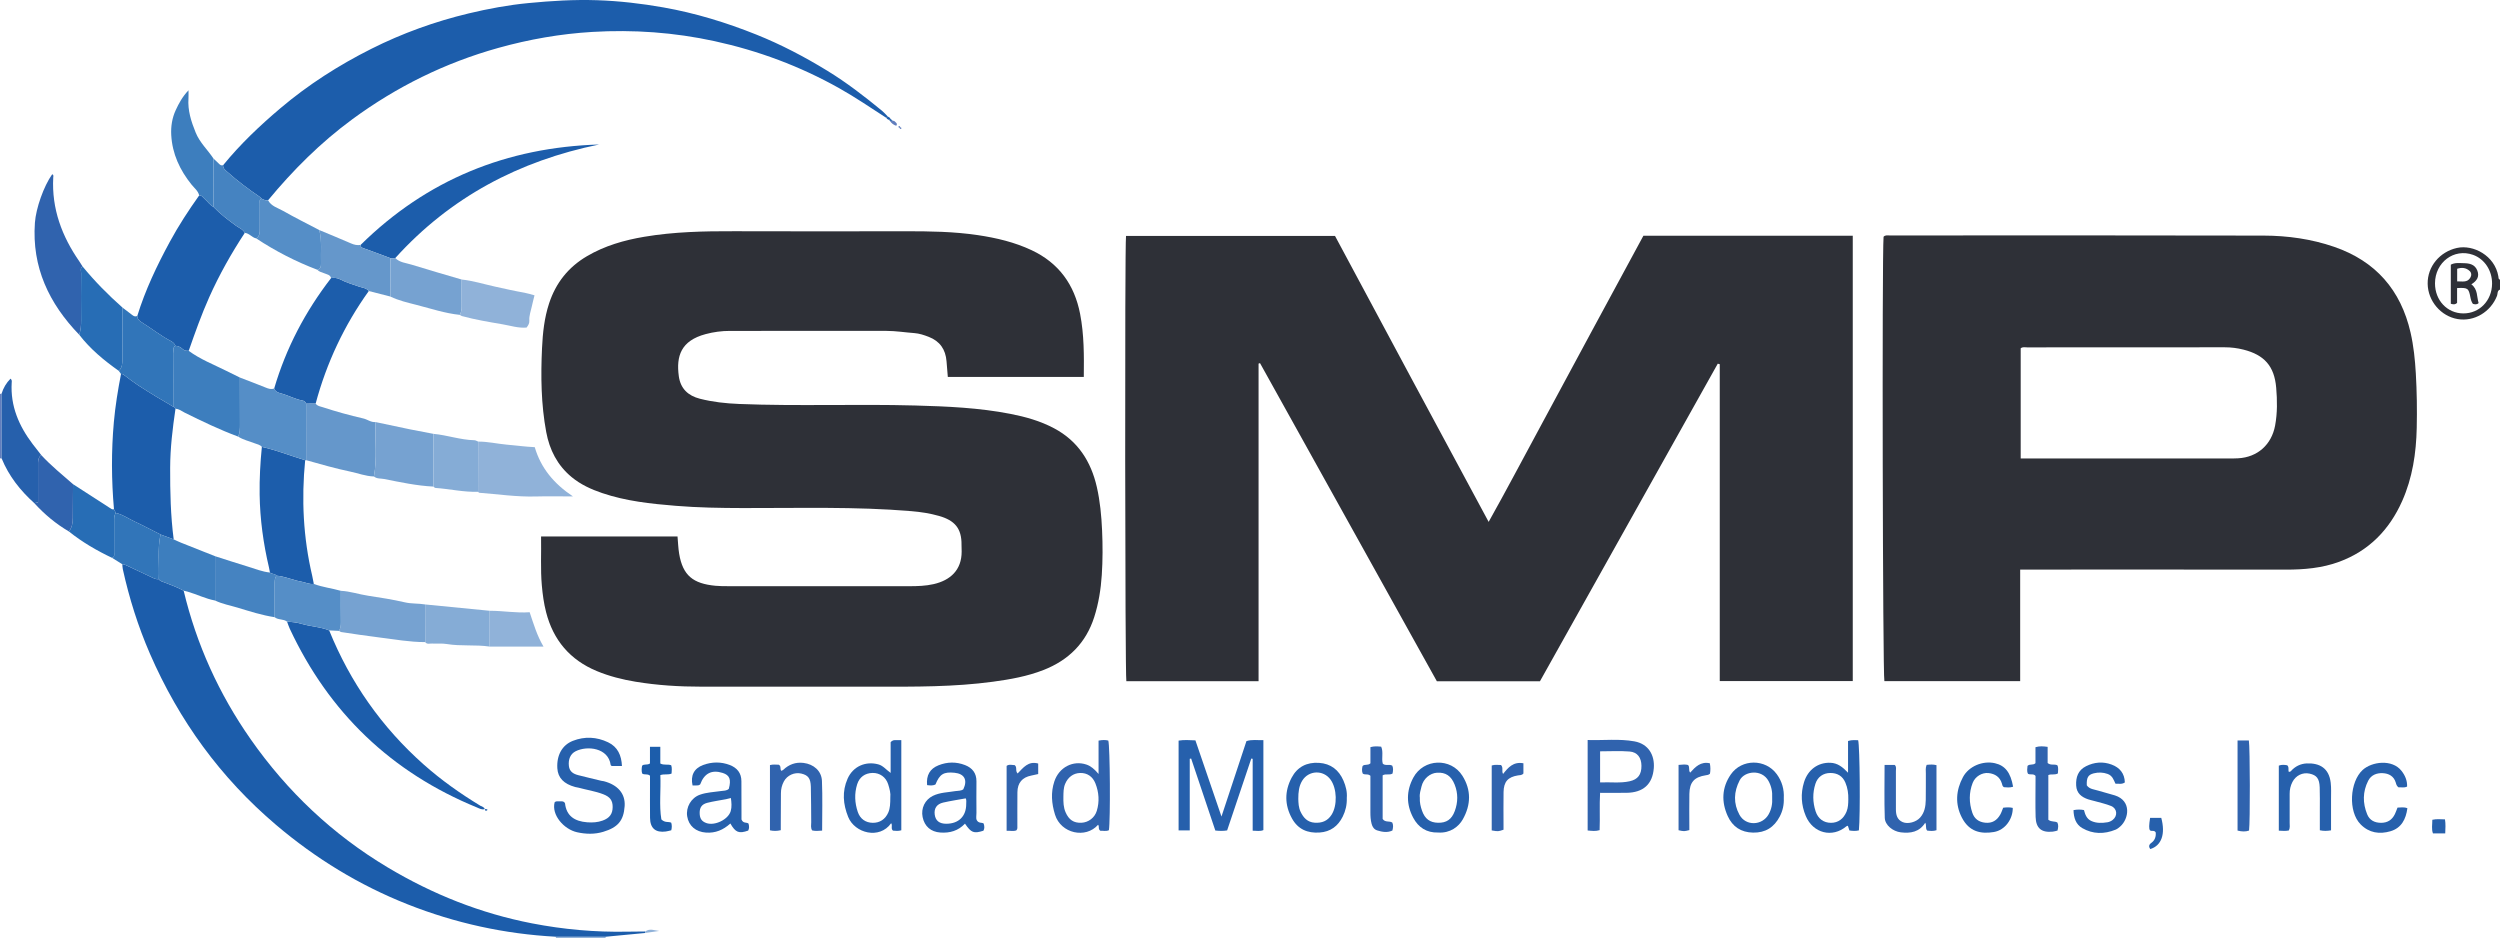 <?xml version="1.0" encoding="iso-8859-1"?>
<!-- Generator: Adobe Illustrator 27.0.0, SVG Export Plug-In . SVG Version: 6.00 Build 0)  -->
<svg version="1.1" id="Layer_1" xmlns="http://www.w3.org/2000/svg" xmlns:xlink="http://www.w3.org/1999/xlink" x="0px" y="0px"
	 viewBox="0 0 1511 567.019" style="enable-background:new 0 0 1511 567.019;" xml:space="preserve">
<g>
	<path style="fill:#2E3037;" d="M1511,175.019c-1.805,0.658-1.311,2.526-1.801,3.779c-3.811,9.742-13.772,15.731-23.761,14.053
		c-10.169-1.708-17.999-10.904-18.159-21.327c-0.161-10.507,7.362-19.359,17.689-21.659c9.848-2.194,22.926,4.594,25.037,17.173
		c0.131,0.779-0.093,1.698,0.994,1.982C1511,171.019,1511,173.019,1511,175.019z M1506.209,171.501
		c0.085-7.988-4.54-14.995-11.541-17.486c-11.468-4.081-22.911,4.506-22.956,17.226c-0.036,10.262,7.364,18.134,17.097,18.187
		C1498.574,189.481,1506.1,181.726,1506.209,171.501z"/>
	<path style="fill:#627EBD;" d="M0.98,277.051c-0.327-0.011-0.654-0.022-0.98-0.033c0-13,0-26,0-39
		c0.328,0.113,0.644,0.087,0.949-0.078C0.959,250.977,0.97,264.014,0.98,277.051z"/>
	<path style="fill:#90B2D9;" d="M336,567.019c0.035-0.292,0.014-0.58-0.063-0.864c10.044,0.003,20.087,0.007,30.131,0.01
		c-0.071,0.281-0.093,0.565-0.068,0.853C356,567.019,346,567.019,336,567.019z"/>
	<path style="fill:#2E3037;" d="M760.677,219.757c0,31.979,0,63.958,0,95.937c0,31.948,0,63.896,0,96.036c-27.062,0-53.5,0-79.912,0
		c-0.793-3.792-0.998-262.979-0.198-269.117c41.887,0,83.818,0,126.323,0c15.275,28.49,30.699,57.307,46.169,86.1
		c15.402,28.667,30.85,57.309,46.684,86.718c10.877-19.412,21.001-38.688,31.368-57.827c10.359-19.124,20.62-38.302,30.952-57.441
		c10.402-19.269,20.839-38.519,31.213-57.689c42.324,0,84.274,0,126.537,0c0,89.742,0,179.308,0,269.163
		c-26.576,0-53.161,0-80.392,0c0-63.846,0-127.68,0-191.514c-0.402-0.104-0.804-0.208-1.205-0.312
		c-35.815,63.967-71.63,127.935-107.475,191.955c-20.79,0-41.423,0-62.297,0c-35.621-64.082-71.254-128.184-106.887-192.287
		C761.264,219.573,760.97,219.665,760.677,219.757z"/>
	<path style="fill:#2E3037;" d="M655.049,227.837c-27.67,0-54.786,0-82.189,0c-0.269-3.27-0.528-6.385-0.78-9.502
		c-0.576-7.122-3.974-12.117-10.779-14.749c-2.819-1.09-5.693-2.05-8.65-2.261c-5.644-0.402-11.235-1.344-16.923-1.333
		c-31.499,0.057-62.998,0.048-94.497,0.007c-5.031-0.007-9.943,0.648-14.781,1.947c-14.896,3.999-17.832,13.27-16.177,25.428
		c1.03,7.567,5.671,11.814,12.721,13.615c7.749,1.98,15.654,2.843,23.666,3.166c35.48,1.429,70.982-0.043,106.462,0.928
		c19.299,0.528,38.606,1.357,57.61,5.07c9.112,1.78,18.075,4.3,26.376,8.716c14.382,7.65,22.29,20.013,25.821,35.501
		c1.964,8.613,2.772,17.364,3.174,26.207c0.409,9.006,0.409,17.98-0.181,26.955c-0.568,8.638-1.92,17.142-4.569,25.439
		c-5.007,15.682-15.498,26.034-30.611,31.965c-9.807,3.849-20.088,5.67-30.483,7.083c-23.52,3.197-47.168,3.041-70.82,3.013
		c-35.165-0.042-70.331-0.02-105.496-0.006c-13.337,0.006-26.605-0.805-39.779-2.985c-8.053-1.332-15.936-3.323-23.467-6.453
		c-16.146-6.711-26.298-18.661-30.639-35.602c-1.367-5.337-2.101-10.768-2.578-16.228c-0.853-9.769-0.272-19.551-0.453-29.534
		c27.714,0,54.969,0,82.47,0c0.324,3.565,0.42,7.037,0.985,10.431c2.197,13.197,8.427,18.114,21.977,19.392
		c2.483,0.234,4.994,0.24,7.492,0.241c36.499,0.014,72.998,0.006,109.496,0.015c5.002,0.001,9.998-0.136,14.89-1.265
		c10.01-2.311,16.924-8.444,16.893-19.697c-0.004-1.332-0.1-2.664-0.082-3.996c0.139-10.016-4.132-14.819-13.629-17.521
		c-5.441-1.548-11.007-2.395-16.653-2.87c-33.929-2.854-67.931-1.792-101.908-1.878c-13.505-0.034-27.01-0.253-40.448-1.348
		c-15.055-1.228-30.136-2.819-44.575-7.721c-6.616-2.246-12.938-5.116-18.422-9.642c-8.635-7.126-13.369-16.479-15.368-27.222
		c-3.123-16.783-3.33-33.759-2.537-50.758c0.427-9.15,1.382-18.202,4.271-26.997c4.073-12.4,11.611-21.906,22.843-28.514
		c10.75-6.325,22.509-9.715,34.692-11.765c17.966-3.024,36.097-3.418,54.271-3.355c34.498,0.119,68.998,0.066,103.496,0.019
		c14.666-0.02,29.318,0.179,43.854,2.342c11.195,1.666,22.155,4.249,32.481,9.105c16.469,7.744,25.893,20.872,29.304,38.478
		C655.237,202.169,655.19,214.814,655.049,227.837z"/>
	<path style="fill:#2E3037;" d="M1220.991,344.25c0,22.896,0,45.023,0,67.412c-27.519,0-54.783,0-82.074,0
		c-0.995-3.519-1.481-256.49-0.49-268.569c1.068-1.15,2.476-0.781,3.764-0.781c75.32-0.014,150.639-0.12,225.958,0.082
		c14.479,0.039,28.842,2.04,42.651,6.803c25.042,8.638,40.251,26.085,46.139,51.796c1.861,8.126,2.696,16.367,3.183,24.697
		c0.642,10.991,0.788,21.977,0.55,32.963c-0.33,15.222-2.552,30.134-8.808,44.188c-7.722,17.347-20.05,30.051-38.042,36.697
		c-10.414,3.847-21.322,4.763-32.382,4.746c-51.49-0.077-102.981-0.034-154.472-0.034
		C1225.17,344.25,1223.372,344.25,1220.991,344.25z M1221.308,277.112c1.669,0,3.128,0,4.586,0c40.457,0,80.913,0.001,121.37-0.005
		c1.831,0,3.665-0.012,5.492-0.115c11.725-0.66,20.175-8.247,22.323-19.8c1.415-7.611,1.296-15.297,0.649-22.891
		c-1.11-13.014-7.167-19.797-19.769-22.988c-3.688-0.934-7.489-1.417-11.356-1.413c-39.791,0.045-79.581,0.022-119.372,0.051
		c-1.265,0.001-2.647-0.435-3.923,0.558C1221.308,232.55,1221.308,254.611,1221.308,277.112z"/>
	<path style="fill:#1C5DAB;" d="M134.861,99.846c10.337-12.693,22.162-23.891,34.627-34.441
		c16.831-14.245,35.299-26.029,54.961-35.903c18.738-9.409,38.376-16.488,58.777-21.382c11.946-2.866,23.991-5.095,36.253-6.27
		c13.763-1.319,27.528-2.189,41.343-1.722c13.457,0.455,26.814,1.994,40.079,4.34c19.346,3.421,38.019,9.136,56.224,16.434
		c14.981,6.005,29.224,13.475,42.977,21.903c11.653,7.142,22.436,15.469,32.97,24.134c1.274,1.048,2.361,2.325,3.535,3.495
		c-0.283,0.279-0.565,0.559-0.848,0.838c-9.496-6.11-18.806-12.504-28.676-18.033c-23.641-13.244-48.699-22.591-75.18-28.363
		c-24.4-5.318-49.084-7.058-73.895-5.584c-19.229,1.143-38.211,4.47-56.852,9.673c-32.057,8.948-61.386,23.424-88.149,43.068
		c-19.146,14.054-35.87,30.724-50.987,49.017c-1.497,0.27-2.755-0.375-4.006-1.046c-0.334-0.34-0.623-0.747-1.01-1.009
		c-6.838-4.631-13.426-9.587-19.592-15.087C136.198,102.824,134.755,101.799,134.861,99.846z"/>
	<path style="fill:#1C5DAB;" d="M366.068,566.166c-10.044-0.003-20.087-0.007-30.131-0.01c-30.934-1.659-60.79-8.191-89.605-19.599
		c-29.174-11.55-55.531-27.674-79.441-47.961c-33.595-28.503-58.746-63.182-76.268-103.49
		c-7.163-16.479-12.529-33.554-16.399-51.097c-0.213-0.967-0.207-1.984-0.303-2.977c0.843-0.038,1.567,0.242,2.335,0.612
		c5.151,2.476,10.335,4.884,15.51,7.31c1.335,0.626,2.652,1.332,4.212,1.097c0.755,1.229,2.098,1.467,3.295,1.926
		c3.979,1.526,7.985,2.987,11.734,5.045c7.758,32.5,21.352,62.4,40.475,89.744c22.129,31.64,49.656,57.648,82.818,77.476
		c27.124,16.217,56.117,27.799,87.243,33.83c18.995,3.681,38.141,5.401,57.482,5.026c3.662-0.071,7.324-0.075,10.987-0.11
		c0.001,0.308-0.039,0.611-0.12,0.908C381.952,564.652,374.01,565.409,366.068,566.166z"/>
	<path style="fill:#1C5DAB;" d="M82.971,190.983c4.822-15.691,11.86-30.419,19.65-44.802c5.281-9.751,11.328-19.036,17.764-28.065
		c1.585-0.167,2.226,1.174,3.183,2.002c1.846,1.598,3.207,3.731,5.422,4.925c4.122,4.287,8.833,7.852,13.622,11.351
		c1.838,1.343,4.214,2.109,5.32,4.365c-8.12,12.383-15.37,25.231-21.43,38.769c-4.754,10.619-8.612,21.557-12.448,32.515
		c-1.322,0.016-2.541-0.021-3.654-1.058c-1.189-1.108-2.653-1.916-4.382-1.984c-0.489-1.314-1.503-2.209-2.662-2.814
		c-6.106-3.187-11.483-7.494-17.299-11.12C84.467,194.076,82.98,193.119,82.971,190.983z"/>
	<path style="fill:#1C5DAB;" d="M68.893,307.826c-1.544-17.587-1.658-35.168-0.072-52.769c0.88-9.764,2.454-19.405,4.32-29.012
		c1.109-0.141,1.799,0.549,2.594,1.175c2.569,2.02,5.184,3.963,7.935,5.757c6.984,4.557,14.128,8.837,21.342,13.01
		c0.59,0.144,0.895,0.555,1.043,1.112c-1.747,11.827-3.174,23.669-3.213,35.665c-0.047,14.463,0.267,28.893,2.136,43.254
		c-2.66-0.99-5.32-1.98-7.979-2.97c-5.256-2.65-10.454-5.426-15.789-7.907c-3.724-1.732-7.109-4.221-11.21-5.125
		C69.632,309.286,69.263,308.556,68.893,307.826z"/>
	<path style="fill:#1C5DAB;" d="M184.443,278.163c-2.315,23.515-1.163,46.818,4.259,69.863c0.38,1.617,0.65,3.259,0.971,4.89
		c-2.681,0.371-5.058-0.939-7.592-1.381c-5.093-0.888-9.848-3.202-15.062-3.594c-0.893-1.434-2.816-0.781-3.862-1.906
		c-0.183-0.976-0.327-1.961-0.555-2.926c-3.432-14.542-5.463-29.253-5.676-44.218c-0.137-9.633,0.386-19.219,1.345-28.793
		C167.208,272.097,175.713,275.497,184.443,278.163z"/>
	<path style="fill:#1C5DAB;" d="M198.953,381.013c12.774,31.469,31.753,58.531,57.184,81.11
		c10.614,9.423,22.112,17.539,34.213,24.879c0.928,0.563,2.265,0.709,2.635,2.034l0.038-0.041c-1.767,0.605-3.226-0.337-4.741-0.958
		c-51.85-21.245-89.476-57.386-113.173-108.101c-0.63-1.348-1.065-2.788-1.591-4.184c2.966,0.141,5.912,0.457,8.765,1.304
		C187.768,378.681,193.601,378.833,198.953,381.013z"/>
	<path style="fill:#1C5DAB;" d="M222.893,175.895c-14.845,20.72-25.508,43.414-32.115,68.024c-1.923,0.02-3.845,0.04-5.768,0.06
		c-0.33-1.042-1.107-1.696-2.105-1.872c-4.691-0.827-8.846-3.253-13.429-4.428c-1.513-0.388-3.173-1.07-3.75-2.899
		c7.182-24.448,18.828-46.594,34.398-66.717c1.992-0.252,3.875-0.092,5.717,0.904c3.458,1.87,7.273,2.845,10.944,4.188
		C218.863,173.915,221.324,173.962,222.893,175.895z"/>
	<path style="fill:#1C5DAB;" d="M217.966,148.012c39.974-39.402,88.302-58.964,144.164-60.683
		c-48.331,9.875-89.925,31.808-123.221,68.634c-0.966,0.034-1.932,0.067-2.898,0.101c-5.31-1.984-10.597-4.032-15.946-5.904
		C218.867,149.741,217.897,149.492,217.966,148.012z"/>
	<path style="fill:#3063AE;" d="M47.879,202.322c-18.246-18.882-28.701-40.839-26.779-67.705c0.627-8.76,5.297-22.017,10.431-29.277
		c1.067,0.36,0.682,1.295,0.648,1.948c-1.007,18.922,5.249,35.566,15.875,50.852c0.656,0.943,1.234,1.939,1.849,2.911
		c-1.67,1.061-0.855,2.725-0.866,4.091c-0.077,9.473-0.101,18.947-0.005,28.42C49.063,196.565,48.834,199.477,47.879,202.322z"/>
	<path style="fill:#558EC7;" d="M165.727,234.78c0.578,1.829,2.238,2.511,3.75,2.899c4.582,1.175,8.738,3.601,13.429,4.428
		c0.998,0.176,1.774,0.83,2.105,1.872c0.003,11.383,0.006,22.767,0.009,34.15l-0.282,0.131l-0.294-0.097
		c-8.731-2.666-17.235-6.066-26.172-8.065c-1.118-1.36-2.798-1.552-4.305-2.152c-3.336-1.33-6.918-2.059-9.986-4.048
		c0.964-2.337,1.064-4.774,1.045-7.274c-0.073-9.482-0.046-18.964-0.056-28.446c5.186,2.004,10.393,3.955,15.545,6.043
		C162.246,234.922,163.886,235.526,165.727,234.78z"/>
	<path style="fill:#6597CB;" d="M185.019,278.129c-0.003-11.383-0.006-22.767-0.009-34.15c1.923-0.02,3.845-0.04,5.768-0.06
		c0.993,1.538,2.691,1.677,4.229,2.179c8.076,2.635,16.257,4.925,24.53,6.812c2.555,0.583,4.69,2.449,7.449,2.19
		c-0.424,10.96,1.043,21.977-0.99,32.889c-4.958-0.152-9.575-1.968-14.359-2.966C202.658,283.149,193.849,280.592,185.019,278.129z"
		/>
	<path style="fill:#2660AC;" d="M738.261,493.519c5.293-15.99,10.191-30.79,15.09-45.591c3.422-1.099,6.689-0.459,10.24-0.578
		c0,18.266,0,36.168,0,54.357c-1.933,0.877-4.031,0.382-6.474,0.363c0-14.593,0-29.013,0-43.434c-0.28-0.055-0.559-0.11-0.839-0.164
		c-4.871,14.49-9.742,28.981-14.6,43.434c-2.459,0.404-4.594,0.332-7.135,0.072c-4.85-14.44-9.734-28.982-14.619-43.525
		c-0.28,0.058-0.561,0.116-0.841,0.173c0,14.343,0,28.685,0,43.284c-2.396,0-4.452,0-6.741,0c0-18.145,0-36.062,0-54.279
		c3.342-0.559,6.59-0.29,10.161-0.154C727.695,462.645,732.83,477.649,738.261,493.519z"/>
	<path style="fill:#90B2D9;" d="M289.021,266.907c5.795-0.052,11.44,1.311,17.148,1.826c5.571,0.503,11.11,1.249,17.033,1.538
		c3.692,12.618,11.552,22.062,23.089,29.766c-8.125,0-15.34-0.163-22.545,0.037c-11.437,0.317-22.723-1.387-34.073-2.237
		c-0.262-0.02-0.497-0.393-0.745-0.602C288.959,287.126,288.99,277.017,289.021,266.907z"/>
	<path style="fill:#3175B9;" d="M105.013,245.987c-7.214-4.172-14.358-8.453-21.342-13.01c-2.75-1.795-5.366-3.737-7.935-5.757
		c-0.795-0.626-1.485-1.316-2.594-1.175c-0.451-0.633-0.902-1.266-1.353-1.899c2.084-1.955,2.213-4.511,2.214-7.121
		c0.004-10.372,0.023-20.745,0.036-31.117c1.939,1.471,3.901,2.913,5.806,4.427c0.965,0.767,1.921,1.215,3.127,0.648
		c0.008,2.136,1.495,3.092,3.086,4.084c5.817,3.626,11.193,7.934,17.299,11.12c1.159,0.605,2.173,1.5,2.662,2.814
		c-1.903,1.159-0.963,3.02-0.974,4.533C104.964,224.351,105.008,235.169,105.013,245.987z"/>
	<path style="fill:#76A2D1;" d="M205.979,357.083c5.612,0.273,10.937,2.137,16.456,2.967c7.466,1.123,14.946,2.306,22.293,4.008
		c4.084,0.946,8.187,0.572,12.227,1.269c0.011,7.586,0.023,15.173,0.034,22.759c-9.401,0.01-18.621-1.667-27.907-2.828
		c-7.663-0.958-15.293-2.084-22.921-3.253c-0.443-0.068-0.835-0.46-1.251-0.701c0.906-1.636,1.148-3.374,1.122-5.248
		C205.945,369.732,205.987,363.407,205.979,357.083z"/>
	<path style="fill:#76A2D1;" d="M225.995,287.988c2.033-10.912,0.566-21.929,0.99-32.889c7.012,1.483,14.017,2.998,21.037,4.437
		c4.637,0.951,9.297,1.793,13.946,2.683c0.006,10.626,0.013,21.251,0.019,31.877c-10.088-0.495-19.935-2.626-29.794-4.581
		C230.136,289.107,227.804,289.493,225.995,287.988z"/>
	<path style="fill:#276DB5;" d="M74.039,185.908c-0.013,10.372-0.031,20.745-0.036,31.117c-0.001,2.61-0.13,5.165-2.214,7.121
		c-8.882-6.275-17.216-13.151-23.91-21.824c0.954-2.846,1.184-5.758,1.154-8.76c-0.096-9.473-0.071-18.947,0.005-28.42
		c0.011-1.366-0.804-3.03,0.866-4.091C57.25,170.015,65.37,178.229,74.039,185.908z"/>
	<path style="fill:#2660AC;" d="M375.912,462.963c-2.275,0-4.224,0-6.188,0c-0.196-0.185-0.603-0.381-0.636-0.626
		c-1.363-10.352-14.162-11.817-21.165-8.286c-3.211,1.62-4.539,4.941-4.084,8.937c0.387,3.404,2.741,4.767,5.628,5.512
		c4.656,1.202,9.34,2.298,14.015,3.427c0.484,0.117,0.998,0.114,1.479,0.239c8.362,2.176,13.09,7.49,12.581,15.025
		c-0.611,9.036-4.281,12.938-12.956,15.563c-5.146,1.557-10.474,1.444-15.798,0.257c-7.935-1.77-15.586-10.417-13.564-18.124
		c0.824-0.805,1.871-0.534,2.841-0.55c0.98-0.017,2.003-0.178,2.856,0.404c0.226,0.312,0.56,0.561,0.59,0.843
		c0.803,7.481,5.72,10.841,13.399,11.412c3.17,0.235,6.316,0.065,9.352-1.047c4.163-1.525,5.996-3.984,6.032-8.147
		c0.034-3.955-1.538-6.184-5.737-7.785c-4.825-1.84-9.951-2.592-14.912-3.944c-0.64-0.174-1.315-0.22-1.955-0.393
		c-6.939-1.872-10.485-5.59-10.836-11.337c-0.478-7.834,2.887-14.039,9.385-16.579c7.166-2.801,14.39-2.422,21.295,0.879
		C373.35,451.423,375.604,456.502,375.912,462.963z"/>
	<path style="fill:#6597CB;" d="M217.966,148.012c-0.069,1.48,0.901,1.729,2.099,2.148c5.349,1.872,10.636,3.92,15.946,5.904
		c-0.016,7.724-0.033,15.449-0.049,23.173c-4.356-1.114-8.713-2.228-13.069-3.343c-1.569-1.933-4.03-1.98-6.107-2.74
		c-3.671-1.343-7.486-2.318-10.944-4.188c-1.841-0.996-3.724-1.156-5.717-0.904c-0.572-2.078-2.587-2.199-4.105-2.878
		c-1.422-0.636-3.061-0.795-4.137-2.107c1.941-0.658,2.19-2.181,2.129-3.957c-0.227-6.695,0.641-13.444-1.017-20.067
		c6.398,2.678,12.821,5.298,19.178,8.068C214.078,147.954,215.931,148.385,217.966,148.012z"/>
	<path style="fill:#558EC7;" d="M205.979,357.083c0.008,6.324-0.035,12.649,0.053,18.973c0.026,1.874-0.216,3.612-1.122,5.248
		c-1.986-0.097-3.972-0.194-5.957-0.29c-5.352-2.18-11.185-2.332-16.671-3.959c-2.854-0.846-5.8-1.163-8.765-1.304
		c-2.185-1.798-5.345-0.898-7.521-2.72c0-6.621,0.023-13.242-0.014-19.863c-0.01-1.83-0.006-3.622,1.037-5.227
		c5.213,0.391,9.968,2.706,15.062,3.594c2.534,0.442,4.911,1.751,7.592,1.381C194.947,354.937,200.587,355.526,205.979,357.083z"/>
	<path style="fill:#76A2D1;" d="M235.962,179.238c0.016-7.724,0.033-15.449,0.049-23.173c0.966-0.034,1.932-0.067,2.898-0.101
		c2.705,2.756,6.497,2.943,9.867,3.996c10.041,3.135,20.163,6.011,30.253,8.988c-0.011,5.398-0.086,10.797,0.003,16.194
		c0.031,1.849-0.277,3.538-1.094,5.165c-8.989-0.925-17.535-3.806-26.222-6.035C246.38,182.9,240.965,181.686,235.962,179.238z"/>
	<path style="fill:#4583C1;" d="M167.02,347.941c-1.043,1.605-1.047,3.397-1.037,5.227c0.036,6.621,0.014,13.242,0.014,19.863
		c-7.664-1.149-15.006-3.545-22.392-5.77c-4.556-1.372-9.282-2.207-13.609-4.303c-0.002-8.929-0.004-17.859-0.006-26.788
		c6.603,2.103,13.182,4.283,19.817,6.281c4.41,1.328,8.7,3.143,13.352,3.584C164.203,347.16,166.127,346.507,167.02,347.941z"/>
	<path style="fill:#558EC7;" d="M192.994,139.055c1.658,6.623,0.79,13.372,1.017,20.067c0.06,1.776-0.188,3.299-2.129,3.957
		c-13.045-4.959-25.386-11.291-37.028-18.986c2.116-1.356,2.168-3.476,2.155-5.66c-0.03-5.135-0.028-10.271,0.005-15.406
		c0.007-1.086-0.443-2.386,1.001-3.021c1.251,0.671,2.509,1.316,4.006,1.046c1.956,3.644,5.902,4.595,9.097,6.418
		C178.282,131.556,185.688,135.219,192.994,139.055z"/>
	<path style="fill:#3D7EBE;" d="M129.989,336.17c0.002,8.929,0.004,17.859,0.006,26.788c-5.783-1.066-11.04-3.758-16.644-5.376
		c-0.771-0.222-1.561-0.376-2.342-0.561c-3.75-2.058-7.755-3.52-11.734-5.045c-1.197-0.459-2.541-0.698-3.295-1.926
		c0.412-8.998-0.905-18.061,1.021-27.001c2.66,0.99,5.32,1.98,7.979,2.97c1.492,0.671,2.961,1.398,4.479,2.005
		C116.295,330.757,123.144,333.458,129.989,336.17z"/>
	<path style="fill:#3063AE;" d="M959.575,447.263c9.759,0.292,19.09-0.855,28.294,0.822c8.523,1.553,12.272,8.399,11.695,16.115
		c-0.739,9.887-6.499,14.83-16.416,14.974c-5.15,0.075-10.303,0.013-16.053,0.013c-0.451,7.547,0.023,14.962-0.291,22.555
		c-2.417,0.764-4.672,0.449-7.229,0.206C959.575,483.934,959.575,466.022,959.575,447.263z M967.096,472.89
		c6.372-0.271,12.182,0.586,17.932-0.711c4.901-1.106,7.117-4.033,7.066-9.322c-0.047-4.902-2.398-8.265-7.171-8.649
		c-5.882-0.473-11.83-0.113-17.827-0.113C967.096,460.479,967.096,466.407,967.096,472.89z"/>
	<path style="fill:#2660AC;" d="M0.98,277.051c-0.01-13.037-0.021-26.074-0.031-39.111c1.078-3.471,2.83-6.507,5.42-9.084
		c0.989,0.885,0.743,1.732,0.698,2.489c-0.83,14.102,4.39,26.129,12.704,37.092c1.688,2.226,3.435,4.408,5.154,6.611
		c-2.093,1.644-1.933,3.971-1.929,6.268c0.012,7.404,0.005,14.807,0.005,22.28c-1.005,0.236-1.624,0.381-2.243,0.526
		C12.255,296.493,5.328,287.714,0.98,277.051z"/>
	<path style="fill:#90B2D9;" d="M277.938,190.305c0.817-1.626,1.125-3.315,1.094-5.165c-0.089-5.396-0.014-10.796-0.003-16.194
		c6.88,0.727,13.484,2.803,20.201,4.291c5.917,1.311,11.832,2.648,17.795,3.696c1.967,0.346,3.78,0.96,6.033,1.566
		c-0.556,2.272-1.142,4.435-1.608,6.623c-0.615,2.885-1.738,5.678-1.518,8.722c0.113,1.559-0.656,2.841-1.675,4.136
		c-4.964,0.446-9.703-1.143-14.529-1.969c-8.24-1.41-16.492-2.773-24.571-4.975C278.717,190.917,278.343,190.555,277.938,190.305z"
		/>
	<path style="fill:#3D7EBE;" d="M128.99,125.042c-2.215-1.193-3.575-3.327-5.422-4.925c-0.957-0.828-1.598-2.169-3.183-2.002
		c-0.626-2.738-2.896-4.418-4.507-6.41c-7.167-8.858-11.776-18.746-12.382-30.151c-0.27-5.075,0.513-10.229,2.707-14.97
		c1.868-4.036,3.929-7.97,7.726-12.018c0,2.177,0.082,3.524-0.014,4.858c-0.524,7.312,1.616,13.953,4.338,20.661
		c2.498,6.159,7.304,10.476,10.803,15.799C129.034,105.604,129.012,115.323,128.99,125.042z"/>
	<path style="fill:#3063AE;" d="M663.97,447.63c2.365-0.451,4.138-0.501,5.886-0.029c1.062,3.402,1.341,48.234,0.35,54.185
		c-1.737,0.804-3.555,0.218-5.094,0.356c-1.639-0.979-0.499-2.667-1.434-3.653c-7.467,8.577-22.476,5.323-26.025-6.109
		c-2.095-6.748-2.62-13.404-0.419-20.055c2.851-8.618,11.355-12.939,19.385-10.228c2.711,0.916,4.824,2.729,7.35,5.697
		c0-4.183,0-7.258,0-10.333C663.97,454.304,663.97,451.148,663.97,447.63z M642.713,481.622c-0.052,3.171,0.02,6.314,1.316,9.301
		c1.998,4.605,4.943,6.569,9.637,6.349c4.195-0.197,7.98-3.049,9.229-7.178c1.696-5.605,1.312-11.178-0.817-16.591
		c-1.661-4.223-5.029-6.427-9.221-6.319c-4.158,0.107-7.405,2.558-9.089,6.598C642.703,476.335,642.77,478.972,642.713,481.622z"/>
	<path style="fill:#85ACD6;" d="M256.99,388.086c-0.011-7.586-0.023-15.173-0.034-22.759c13.009,1.276,26.018,2.553,39.027,3.829
		c-0.003,7.212-0.006,14.425-0.009,21.637c-8.608-1.281-17.355-0.108-25.973-1.549c-2.899-0.485-5.932-0.11-8.895-0.283
		C259.718,388.88,258.091,389.613,256.99,388.086z"/>
	<path style="fill:#2660AC;" d="M1116.954,447.858c2.574-0.815,4.371-0.429,6.113-0.483c1.03,3.667,1.361,45.259,0.444,54.507
		c-1.823,0.457-3.721,0.381-5.734,0.051c-0.326-1.01-0.621-1.922-0.918-2.843c-0.351,0.128-0.714,0.163-0.943,0.356
		c-8.408,7.116-20.086,4.225-24.495-6.244c-2.79-6.625-3.21-13.537-1.07-20.451c2.354-7.606,8.531-12.02,15.953-11.733
		c4.309,0.167,7.383,2.543,10.651,6.018C1116.954,460.303,1116.954,454.145,1116.954,447.858z M1117.117,483.187
		c0.087-3.522-0.385-6.95-1.782-10.208c-1.701-3.964-4.855-5.795-9.042-5.786c-4.385,0.009-7.721,2.389-9.053,6.529
		c-1.782,5.532-1.674,11.149,0.115,16.65c1.468,4.514,4.894,6.935,9.257,6.945c4.359,0.01,7.635-2.399,9.443-6.791
		C1117.032,488.148,1117.07,485.676,1117.117,483.187z"/>
	<path style="fill:#2660AC;" d="M544.753,501.832c-1.825,0.535-3.446,0.357-5.025,0.216c-1.528-1.249-0.081-3.173-1.116-4.507
		c-7.013,9.995-22.009,6.052-25.96-3.75c-3.116-7.732-3.778-15.447-0.366-23.155c3.293-7.439,10.885-10.745,18.578-8.647
		c2.89,0.788,4.58,3.116,7.437,5.168c0-6.754,0-12.954,0-18.552c1.292-1.477,2.341-1.245,3.315-1.274
		c0.968-0.029,1.938-0.006,3.138-0.006C544.753,465.757,544.753,483.78,544.753,501.832z M538.106,481.656
		c0.3-1.888-0.39-4.825-1.303-7.671c-1.39-4.337-5.074-6.891-9.406-6.82c-4.55,0.075-7.973,2.508-9.338,6.899
		c-1.734,5.578-1.467,11.199,0.388,16.678c1.44,4.252,4.759,6.5,9.016,6.571c4.256,0.071,7.599-2.129,9.392-6.176
		C538.032,488.479,538.091,485.653,538.106,481.656z"/>
	<path style="fill:#85ACD6;" d="M261.988,294.096c-0.006-10.626-0.013-21.251-0.019-31.877c8.325,0.76,16.315,3.67,24.737,3.853
		c0.777,0.017,1.544,0.544,2.315,0.835c-0.031,10.109-0.062,20.219-0.093,30.328c-8.696,0.292-17.185-1.737-25.804-2.329
		C262.729,294.88,262.366,294.377,261.988,294.096z"/>
	<path style="fill:#2660AC;" d="M441.435,497.718c-4.326,3.927-9.034,5.888-14.723,5.5c-6.104-0.417-10.472-4.016-11.38-9.852
		c-0.859-5.522,2.387-11.172,7.743-13.061c4.09-1.443,8.458-1.569,12.714-2.202c1.629-0.242,3.353-0.069,4.703-1.333
		c1.539-5.636,0.533-8.259-3.703-9.612c-6.562-2.096-11.135,0.214-13.558,6.848c-0.622,0.69-1.447,0.719-2.287,0.711
		c-0.811-0.007-1.621-0.002-2.364-0.002c-1.332-5.931,0.85-10.294,6.398-12.349c5.3-1.963,10.793-2.037,16.098,0.001
		c4.379,1.682,7.052,4.827,7.03,9.828c-0.027,6.15,0.029,12.301,0.047,18.451c0.005,1.816,0.001,3.631,0.001,4.653
		c1.064,2.572,3.064,1.503,4.248,2.473c0.402,1.439,0.558,2.866-0.196,4.234C446.617,503.967,444.575,503.214,441.435,497.718z
		 M441.756,482.326c-1.104,0.268-2.056,0.541-3.026,0.728c-3.734,0.718-7.518,1.23-11.197,2.161
		c-3.367,0.852-4.675,2.849-4.654,6.111c0.021,3.34,1.171,5.092,4.024,6.129c5.039,1.83,13.263-2.093,14.748-7.231
		C442.389,487.673,442.107,484.982,441.756,482.326z"/>
	<path style="fill:#4583C1;" d="M128.99,125.042c0.022-9.719,0.044-19.438,0.066-29.157c1.079,1.006,2.197,1.975,3.224,3.032
		c0.736,0.758,1.47,1.31,2.58,0.929c-0.106,1.953,1.337,2.978,2.553,4.063c6.165,5.5,12.754,10.456,19.592,15.087
		c0.387,0.262,0.676,0.669,1.01,1.009c-1.444,0.635-0.995,1.936-1.001,3.021c-0.033,5.135-0.035,10.271-0.005,15.406
		c0.013,2.185-0.039,4.304-2.155,5.66c-2.597-0.51-4.172-3.141-6.922-3.334c-1.106-2.257-3.482-3.022-5.32-4.365
		C137.824,132.895,133.113,129.329,128.99,125.042z"/>
	<path style="fill:#2660AC;" d="M565.393,474.133c-1.914,0.917-3.5,0.541-5.057,0.393c-0.56-5.957,1.696-9.907,6.899-11.982
		c5.297-2.112,10.711-2.202,16.039-0.127c4.437,1.728,6.954,4.896,6.896,9.89c-0.074,6.321-0.041,12.643,0.001,18.964
		c0.011,1.638-0.336,3.326,0.095,4.261c1.163,2.29,3.093,1.405,4.243,2.183c0.529,1.591,0.646,3.013-0.129,4.376
		c-5.838,1.83-7.363,1.262-11.144-4.285c-4.058,4.314-9.123,5.8-14.913,5.376c-5.684-0.416-9.54-3.686-10.689-9.334
		c-1.081-5.312,1.394-10.488,6.238-12.85c4.266-2.081,8.997-2.078,13.551-2.855c1.622-0.277,3.356-0.019,4.815-1.1
		c2.693-5.623,0.68-9.399-5.351-9.989C570.337,466.412,567.979,467.838,565.393,474.133z M583.689,482.525
		c-4.56,0.836-9.125,1.515-13.61,2.541c-3.934,0.9-5.631,3.556-5.132,7.283c0.495,3.696,2.819,5.533,6.993,5.528
		c7.511-0.008,12.098-4.567,12.041-12.001C583.973,484.731,584.216,483.547,583.689,482.525z"/>
	<path style="fill:#276DB5;" d="M68.893,307.826c0.369,0.73,0.738,1.46,1.108,2.19c-1.135,1.601-1.011,3.435-1.006,5.261
		c0.017,6.16,0.025,12.319-0.009,18.479c-0.007,1.25,0.48,2.754-1.241,3.411c-9.265-4.379-18.065-9.52-26.086-15.934
		c1.877-2.4,2.338-5.197,2.349-8.146c0.026-6.815,0.091-13.63,0.141-20.445c7.345,4.745,14.687,9.496,22.04,14.23
		C67.003,307.396,67.779,308.114,68.893,307.826z"/>
	<path style="fill:#2660AC;" d="M869.197,503.18c-6.964,0.192-11.911-3.055-15.036-8.906c-4.288-8.03-4.232-16.326,0.06-24.296
		c6.223-11.553,22.669-12.189,29.659-1.097c5.412,8.589,5.197,17.571,0.22,26.365C881.674,499.532,876.606,503.683,869.197,503.18z
		 M858.149,482.098c-0.16,2.843,0.455,5.441,1.339,7.94c1.739,4.912,4.776,7.121,9.591,7.236c5.128,0.123,8.305-1.968,10.191-7.077
		c1.958-5.304,2.04-10.69-0.079-16.001c-2.103-5.272-5.45-7.491-10.658-7.171c-4.275,0.263-8.261,3.63-9.385,8.342
		C858.616,477.597,857.843,479.857,858.149,482.098z"/>
	<path style="fill:#2660AC;" d="M814.005,482.198c0.137,4.177-0.726,7.874-2.45,11.342c-2.875,5.786-7.4,9.197-14.018,9.641
		c-7.284,0.488-13.052-1.975-16.662-8.5c-4.508-8.148-4.533-16.487-0.203-24.667c3.446-6.511,9.153-9.406,16.473-8.953
		c7.18,0.445,12.044,4.272,14.851,10.757C813.457,475.193,814.305,478.742,814.005,482.198z M784.691,482.835
		c0.068,2.358,0.143,5.211,1.387,7.804c1.721,3.587,4.112,6.304,8.533,6.604c4.362,0.296,7.787-1.049,10.177-4.78
		c3.601-5.622,3.317-15.842-0.59-21.244c-4.373-6.046-13.247-5.714-17.139,0.643C785.08,475.095,784.686,478.688,784.691,482.835z"
		/>
	<path style="fill:#2660AC;" d="M1078.123,482.416c0.171,3.961-0.636,7.667-2.452,11.116c-3.397,6.45-8.551,9.82-16.076,9.702
		c-7.364-0.115-12.466-3.634-15.36-10c-3.898-8.574-3.602-17.241,1.859-25.145c6.594-9.544,20.983-9.524,27.802-0.162
		C1077.046,472.252,1078.413,477.133,1078.123,482.416z M1071.096,482.095c0.222-3.58-0.493-6.942-2.214-10.081
		c-3.998-7.293-14.457-6.057-17.386-0.457c-3.675,7.026-3.879,14.117-0.15,20.922c3.805,6.943,13.746,6.592,17.631-0.32
		C1070.727,489.044,1071.33,485.636,1071.096,482.095z"/>
	<path style="fill:#2660AC;" d="M1253.229,489.64c2.391-0.438,4.186-0.439,6.33-0.042c0.661,2.612,1.587,5.305,4.411,6.599
		c3.157,1.447,6.485,1.301,9.785,0.786c1.1-0.172,2.256-0.718,3.14-1.408c3.167-2.47,2.762-6.926-0.937-8.43
		c-3.204-1.303-6.646-2.023-9.989-2.982c-1.273-0.365-2.588-0.6-3.838-1.027c-4.035-1.378-7.05-3.643-7.295-8.382
		c-0.262-5.065,1.204-9.258,5.967-11.649c4.975-2.498,10.236-2.95,15.464-0.998c4.895,1.828,7.839,5.314,7.993,10.79
		c-1.855,1.325-3.687,0.667-5.689,0.768c-1.046-2.338-1.862-4.872-4.714-5.898c-2.79-1.004-5.579-1.048-8.326-0.38
		c-3.526,0.859-4.467,2.67-4.267,7.274c1.659,2.399,4.525,2.444,6.991,3.23c3.308,1.054,6.715,1.799,10.021,2.861
		c10.2,3.275,8.405,14.16,3.232,18.749c-0.864,0.766-1.821,1.535-2.874,1.963c-6.836,2.778-13.683,2.761-20.116-0.962
		C1254.621,498.247,1253.351,494.266,1253.229,489.64z"/>
	<path style="fill:#3063AE;" d="M44.147,292.641c-0.049,6.815-0.115,13.63-0.141,20.445c-0.011,2.949-0.472,5.746-2.349,8.146
		c-7.861-4.612-14.783-10.37-20.901-17.111c0.619-0.145,1.238-0.291,2.243-0.526c0-7.472,0.008-14.876-0.005-22.28
		c-0.004-2.297-0.164-4.625,1.929-6.268C30.837,281.453,37.608,286.921,44.147,292.641z"/>
	<path style="fill:#3063AE;" d="M1164.453,462.28c2.055-0.191,3.857-0.365,5.957,0.184c0,13.004,0,26.052,0,39.317
		c-1.945,0.659-3.852,0.435-5.629,0.23c-1.245-1.46-0.229-3.131-1.171-4.747c-3.531,5.639-8.89,6.535-14.822,5.801
		c-4.741-0.587-9.482-4.325-9.633-8.742c-0.362-10.579-0.117-21.179-0.117-31.986c2.253,0,4.193,0,6.155,0
		c1.158,1.077,0.684,2.492,0.691,3.759c0.044,7.652,0.06,15.305,0.005,22.957c-0.024,3.385,0.7,6.371,4.089,7.833
		c3.164,1.364,8.094,0.009,10.524-2.711c2.713-3.036,3.349-6.805,3.429-10.667c0.109-5.321,0.003-10.647,0.057-15.969
		C1164.005,465.908,1163.656,464.236,1164.453,462.28z"/>
	<path style="fill:#3063AE;" d="M471.906,501.771c-2.435,0.568-4.355,0.553-6.545,0.075c0-13.107,0-26.15,0-39.437
		c1.882-0.506,3.677-0.246,5.292-0.221c1.702,0.853,0.586,2.606,1.567,3.709c0.367-0.181,0.849-0.294,1.158-0.589
		c3.45-3.293,7.494-4.78,12.272-4.204c6.104,0.736,10.88,4.819,11.135,10.852c0.418,9.916,0.113,19.862,0.113,30.069
		c-2.227,0.177-4.141,0.353-6.031-0.115c-1.04-1.629-0.544-3.334-0.568-4.948c-0.107-7.147-0.01-14.298-0.223-21.441
		c-0.153-5.149-1.676-6.998-5.797-7.978c-4.055-0.964-8.518,1.023-10.516,4.769c-1.185,2.222-1.778,4.601-1.769,7.157
		c0.02,5.818-0.054,11.636-0.086,17.454C471.899,498.543,471.906,500.163,471.906,501.771z"/>
	<path style="fill:#2660AC;" d="M1408.888,501.859c-2.499,0.411-4.419,0.451-6.777-0.039c0-4.251,0.007-8.371-0.002-12.49
		c-0.009-4.491,0.092-8.986-0.081-13.471c-0.206-5.327-1.829-7.36-6.147-8.288c-4.165-0.895-8.295,1.113-10.337,5.058
		c-1.165,2.252-1.701,4.639-1.675,7.197c0.059,5.821,0.044,11.644,0,17.466c-0.011,1.457,0.341,2.972-0.484,4.633
		c-1.838,0.428-3.79,0.245-6.072,0.131c0-13.087,0-26.129,0-39.309c1.746-0.705,3.498-0.492,5.091-0.209
		c1.312,1.254,0.364,2.744,0.986,4.033c0.371-0.136,0.945-0.167,1.208-0.469c2.548-2.925,5.881-4.526,9.603-4.681
		c7.708-0.32,13.434,2.796,14.477,11.639c0.388,3.285,0.189,6.643,0.202,9.968C1408.905,489.162,1408.888,495.296,1408.888,501.859z
		"/>
	<path style="fill:#2660AC;" d="M1216.722,475.503c-2.076,0.667-3.879,0.38-5.528,0.28c-0.978-0.542-1.011-1.402-1.245-2.195
		c-1.186-4.021-4.183-5.915-8.09-6.348c-3.913-0.434-8.067,2.081-9.569,5.922c-2.326,5.948-2.248,12.068-0.207,18.079
		c1.224,3.607,3.839,5.602,7.789,6.008c4.225,0.434,7.055-1.409,9.051-4.851c0.732-1.261,1.161-2.698,1.791-4.206
		c1.956-0.249,3.886-0.364,5.795,0.098c0.121,6.486-4.451,13.417-11.435,14.58c-7.725,1.286-14.883-0.053-19.351-8.774
		c-4.166-8.131-3.548-16.502,0.687-24.41c3.558-6.643,12.03-10.062,19.313-8.406
		C1211.871,462.677,1215.225,466.913,1216.722,475.503z"/>
	<path style="fill:#2660AC;" d="M1449.061,488.112c2.172-0.042,3.972-0.454,5.96,0.392c-0.872,6.62-3.602,11.979-10.265,13.913
		c-6.549,1.901-12.817,1.055-17.978-4.151c-7.721-7.787-6.573-25.781,1.224-32.909c5.524-5.051,17.76-6.669,23.435,0.498
		c2.211,2.792,3.539,5.899,3.42,9.54c-1.918,0.969-3.721,0.286-5.208,0.469c-1.144-0.871-1.349-1.854-1.626-2.811
		c-1.144-3.953-4.239-5.593-7.903-5.757c-3.608-0.161-6.995,1.06-8.79,4.599c-3.364,6.629-3.361,13.479-0.612,20.264
		c1.457,3.595,4.494,5.137,8.381,5.149c3.926,0.012,6.661-1.765,8.351-5.222C1448.028,490.902,1448.447,489.64,1449.061,488.112z"/>
	<path style="fill:#90B2D9;" d="M295.974,390.793c0.003-7.212,0.006-14.425,0.009-21.637c8.08-0.039,16.057,1.488,24.135,0.87
		c2.455,7.292,4.414,14.059,8.368,20.767C317.121,390.793,306.547,390.793,295.974,390.793z"/>
	<path style="fill:#3063AE;" d="M828.275,468.889c-1.498-1.429-3.242-0.306-4.651-1.36c-0.614-1.456-0.469-3.045-0.08-4.555
		c1.257-1.31,3.063-0.098,4.744-1.618c0-2.973,0-6.392,0-9.79c2.412-0.674,4.358-0.468,6.501-0.278
		c1.476,3.335,0.058,6.921,0.962,10.263c1.624,1.55,3.918,0.062,5.766,1.249c0.664,1.51,0.469,3.093,0.142,4.72
		c-1.85,1.163-4.044-0.076-5.986,1.099c0,8.839,0,17.76,0,26.378c1.603,2.262,4.042,0.991,5.832,2.165
		c0.69,1.486,0.521,3.081,0.056,4.815c-3.059,1.417-6.124,0.875-9.153-0.067c-1.913-0.595-2.906-2.099-3.405-3.978
		c-0.604-2.272-0.742-4.585-0.735-6.924C828.288,483.545,828.275,476.084,828.275,468.889z"/>
	<path style="fill:#3063AE;" d="M1238.016,495.482c2.018,1.495,3.909,0.649,5.489,1.678c0.69,1.487,0.527,3.083,0.042,4.839
		c-0.945,0.219-1.891,0.545-2.861,0.646c-6.789,0.708-10.161-2.031-10.359-8.852c-0.207-7.159-0.049-14.329-0.051-21.494
		c0-1.164,0-2.328,0-3.356c-1.276-1.535-3.007-0.467-4.55-1.26c-0.828-1.543-0.404-3.287-0.296-4.786
		c1.457-1.406,3.256-0.172,4.81-1.643c0-2.933,0-6.208,0-9.645c2.552-0.792,4.768-0.552,7.353-0.21c0,3.459,0,6.738,0,9.767
		c1.913,1.602,3.92,0.458,5.855,1.341c0.833,1.496,0.379,3.249,0.362,4.936c-1.881,1.128-3.84,0.18-5.794,0.986
		C1238.016,477.444,1238.016,486.493,1238.016,495.482z"/>
	<path style="fill:#3063AE;" d="M1352.376,447.522c2.663,0,4.774,0,6.834,0c0.724,4.276,0.804,49.66,0.111,54.468
		c-2.202,0.791-4.442,0.641-6.945,0.012C1352.376,483.89,1352.376,465.864,1352.376,447.522z"/>
	<path style="fill:#1C5DAB;" d="M399.092,461.465c2.349,1.231,4.437,0.21,6.595,1.07c0.544,1.59,0.302,3.317,0.214,4.994
		c-2.153,0.983-4.214,0.085-6.789,0.945c0.413,9.057-0.803,18.376,0.619,26.776c2.249,2.234,4.335,1.152,5.97,1.999
		c0.445,1.546,0.417,2.985,0.018,4.573c-1.096,0.251-2.179,0.588-3.287,0.737c-6.191,0.835-9.484-1.949-9.554-8.211
		c-0.078-6.981-0.018-13.964-0.018-20.946c0-1.631,0-3.263,0-4.558c-1.604-1.423-3.334-0.25-4.746-1.353
		c-0.445-1.483-0.329-3.087-0.039-4.658c1.233-1.301,2.975-0.188,4.762-1.385c0-3.036,0-6.444,0-10.063c2.245,0,3.987,0,6.256,0
		C399.092,454.917,399.092,458.319,399.092,461.465z"/>
	<path style="fill:#3063AE;" d="M920.753,461.325c0,2.367,0,4.321,0,6.163c-0.935,1.161-2.184,0.992-3.287,1.167
		c-6.037,0.96-8.603,3.782-8.715,10.057c-0.116,6.472-0.026,12.948-0.027,19.423c0,1.149,0,2.298,0,3.348
		c-3.224,1.095-3.224,1.095-7.134,0.425c0-12.958,0-25.975,0-39.245c1.905-0.637,3.833-0.311,5.628-0.289
		c1.557,1.644,0.207,3.656,1.238,5.404C911.51,463.901,914.631,460.213,920.753,461.325z"/>
	<path style="fill:#3063AE;" d="M1014.52,462.311c2.33-0.195,4.125-0.435,5.746,0.051c1.219,1.39,0.086,3.085,1.26,4.625
		c3.132-3.473,6.366-6.896,11.886-5.664c0.475,2.249,0.445,4.346,0.092,6.293c-0.81,0.767-1.638,0.818-2.464,0.944
		c-7.013,1.071-9.843,4.165-9.983,11.264c-0.125,6.32-0.026,12.645-0.027,18.968c0,0.991,0,1.982,0,2.916
		c-3.157,0.814-3.157,0.814-6.51,0.09C1014.52,488.79,1014.52,475.728,1014.52,462.311z"/>
	<path style="fill:#3063AE;" d="M627.487,467.834c-1.621,0.358-2.908,0.667-4.206,0.924c-5.436,1.075-8.285,4.384-8.355,10.031
		c-0.085,6.827-0.012,13.656-0.032,20.484c-0.002,0.803,0.208,1.672-0.606,2.607c-1.7,0.692-3.648,0.142-5.887,0.268
		c0-13.179,0-26.103,0-39.249c1.466-1.124,3.261-0.507,4.887-0.454c1.67,1.319,0.181,3.365,1.752,5.046
		c3.334-3.384,6.422-7.732,12.447-6.013C627.487,463.577,627.487,465.515,627.487,467.834z"/>
	<path style="fill:#2660AC;" d="M1299.524,494.337c2.217,0,4.477,0,6.748,0c2.642,9.726,0.16,16.789-6.682,18.842
		c-0.971-1.439-0.888-2.634,0.634-3.713c2.241-1.588,2.917-3.864,2.695-6.321c-0.867-1.668-2.616-0.416-3.524-1.374
		C1298.786,500.811,1298.823,498.763,1299.524,494.337z"/>
	<path style="fill:#2660AC;" d="M1477.897,503.717c-2.651,0-4.905,0-7.414,0c-0.983-2.613-0.379-5.329-0.379-8.242
		c2.578-0.588,4.959-0.303,7.634-0.245C1478.219,498.018,1478.002,500.603,1477.897,503.717z"/>
	<path style="fill:#90B2D9;" d="M389.894,563.895c0.081-0.297,0.121-0.6,0.12-0.908c2.674-2.034,5.569-0.61,8.417-0.319
		C395.585,563.077,392.74,563.486,389.894,563.895z"/>
	<path style="fill:#627EBD;" d="M539.57,72.978c0.918-0.081,1.446,0.559,1.975,1.129c0.399,0.431,0.884,0.916,0.15,1.92
		c-1.569-0.51-2.864-1.454-3.814-2.933C538.445,73.055,539.008,73.017,539.57,72.978z"/>
	<path style="fill:#1C5DAB;" d="M536.607,70.434c0.62,0.361,1.336,0.612,1.592,1.39c-0.243,0.242-0.485,0.484-0.728,0.726
		c-0.657-0.311-1.394-0.514-1.712-1.278C536.042,70.992,536.325,70.713,536.607,70.434z"/>
	<path style="fill:#1C5DAB;" d="M292.984,489.036c0.62-0.077,1.22-0.069,1.745,0.462c-0.853,0.732-1.493,0.892-1.706-0.503
		L292.984,489.036z"/>
	<path style="fill:#627EBD;" d="M544.15,76.858c0.424,0.186,0.962,0.477,0.542,0.942c-0.4,0.443-0.772-0.052-1.025-0.434
		C543.829,77.196,543.989,77.027,544.15,76.858z"/>
	<path style="fill:#627EBD;" d="M543.667,77.365c-0.416-0.238-0.95-0.602-0.507-1.038c0.47-0.463,0.783,0.099,0.99,0.531
		C543.989,77.027,543.829,77.196,543.667,77.365z"/>
	<path style="fill:#1C5DAB;" d="M539.57,72.978c-0.563,0.039-1.126,0.077-1.689,0.116c-0.107-0.204-0.243-0.386-0.41-0.544
		c0.243-0.242,0.485-0.484,0.728-0.726C538.656,72.209,539.113,72.594,539.57,72.978z"/>
	<path style="fill:#3175B9;" d="M67.744,337.167c1.721-0.657,1.234-2.161,1.241-3.411c0.034-6.159,0.026-12.319,0.009-18.479
		c-0.005-1.826-0.129-3.66,1.006-5.261c4.101,0.904,7.487,3.394,11.21,5.125c5.335,2.481,10.533,5.257,15.789,7.907
		c-1.926,8.941-0.609,18.004-1.021,27.001c-1.56,0.235-2.877-0.471-4.212-1.097c-5.175-2.426-10.359-4.833-15.51-7.31
		c-0.768-0.369-1.492-0.65-2.335-0.612C71.862,339.743,69.803,338.455,67.744,337.167z"/>
	<path style="fill:#3D7EBE;" d="M114.054,212.044c6.914,5.108,14.904,8.197,22.517,11.993c2.793,1.393,5.599,2.761,8.399,4.14
		c0.01,9.482-0.017,18.965,0.056,28.446c0.019,2.5-0.081,4.937-1.045,7.274c-11.158-4.144-21.864-9.288-32.51-14.577
		c-1.737-0.863-3.293-2.265-5.416-2.222c-0.149-0.558-0.453-0.968-1.043-1.112c-0.005-10.818-0.049-21.635,0.032-32.452
		c0.011-1.513-0.93-3.374,0.974-4.533c1.728,0.067,3.193,0.876,4.382,1.984C111.513,212.022,112.732,212.06,114.054,212.044z"/>
	<path style="fill:#2E3037;" d="M1493.676,171.839c4.046,3.07,3.207,7.581,4.4,11.332c-1.128,1.091-2.248,0.777-3.456,0.491
		c-0.867-1.186-1.244-2.577-1.522-4.047c-1.034-5.465-1.555-5.817-8.035-5.512c0,3.067,0,6.165,0,8.969
		c-1.343,1.216-2.435,0.891-3.793,0.527c0-7.839,0-15.725,0-23.63c2.557-1.364,5.26-0.931,7.871-0.898
		c3.43,0.043,6.681,0.72,8.139,4.426C1498.748,167.224,1496.999,169.805,1493.676,171.839z M1485.11,170.058
		c3.121-0.035,6.046,0.835,7.892-2.128c0.856-1.373,0.87-2.988-0.301-4.101c-2.185-2.077-4.817-2.292-7.591-1.389
		C1485.11,164.97,1485.11,167.235,1485.11,170.058z"/>
</g>
</svg>
